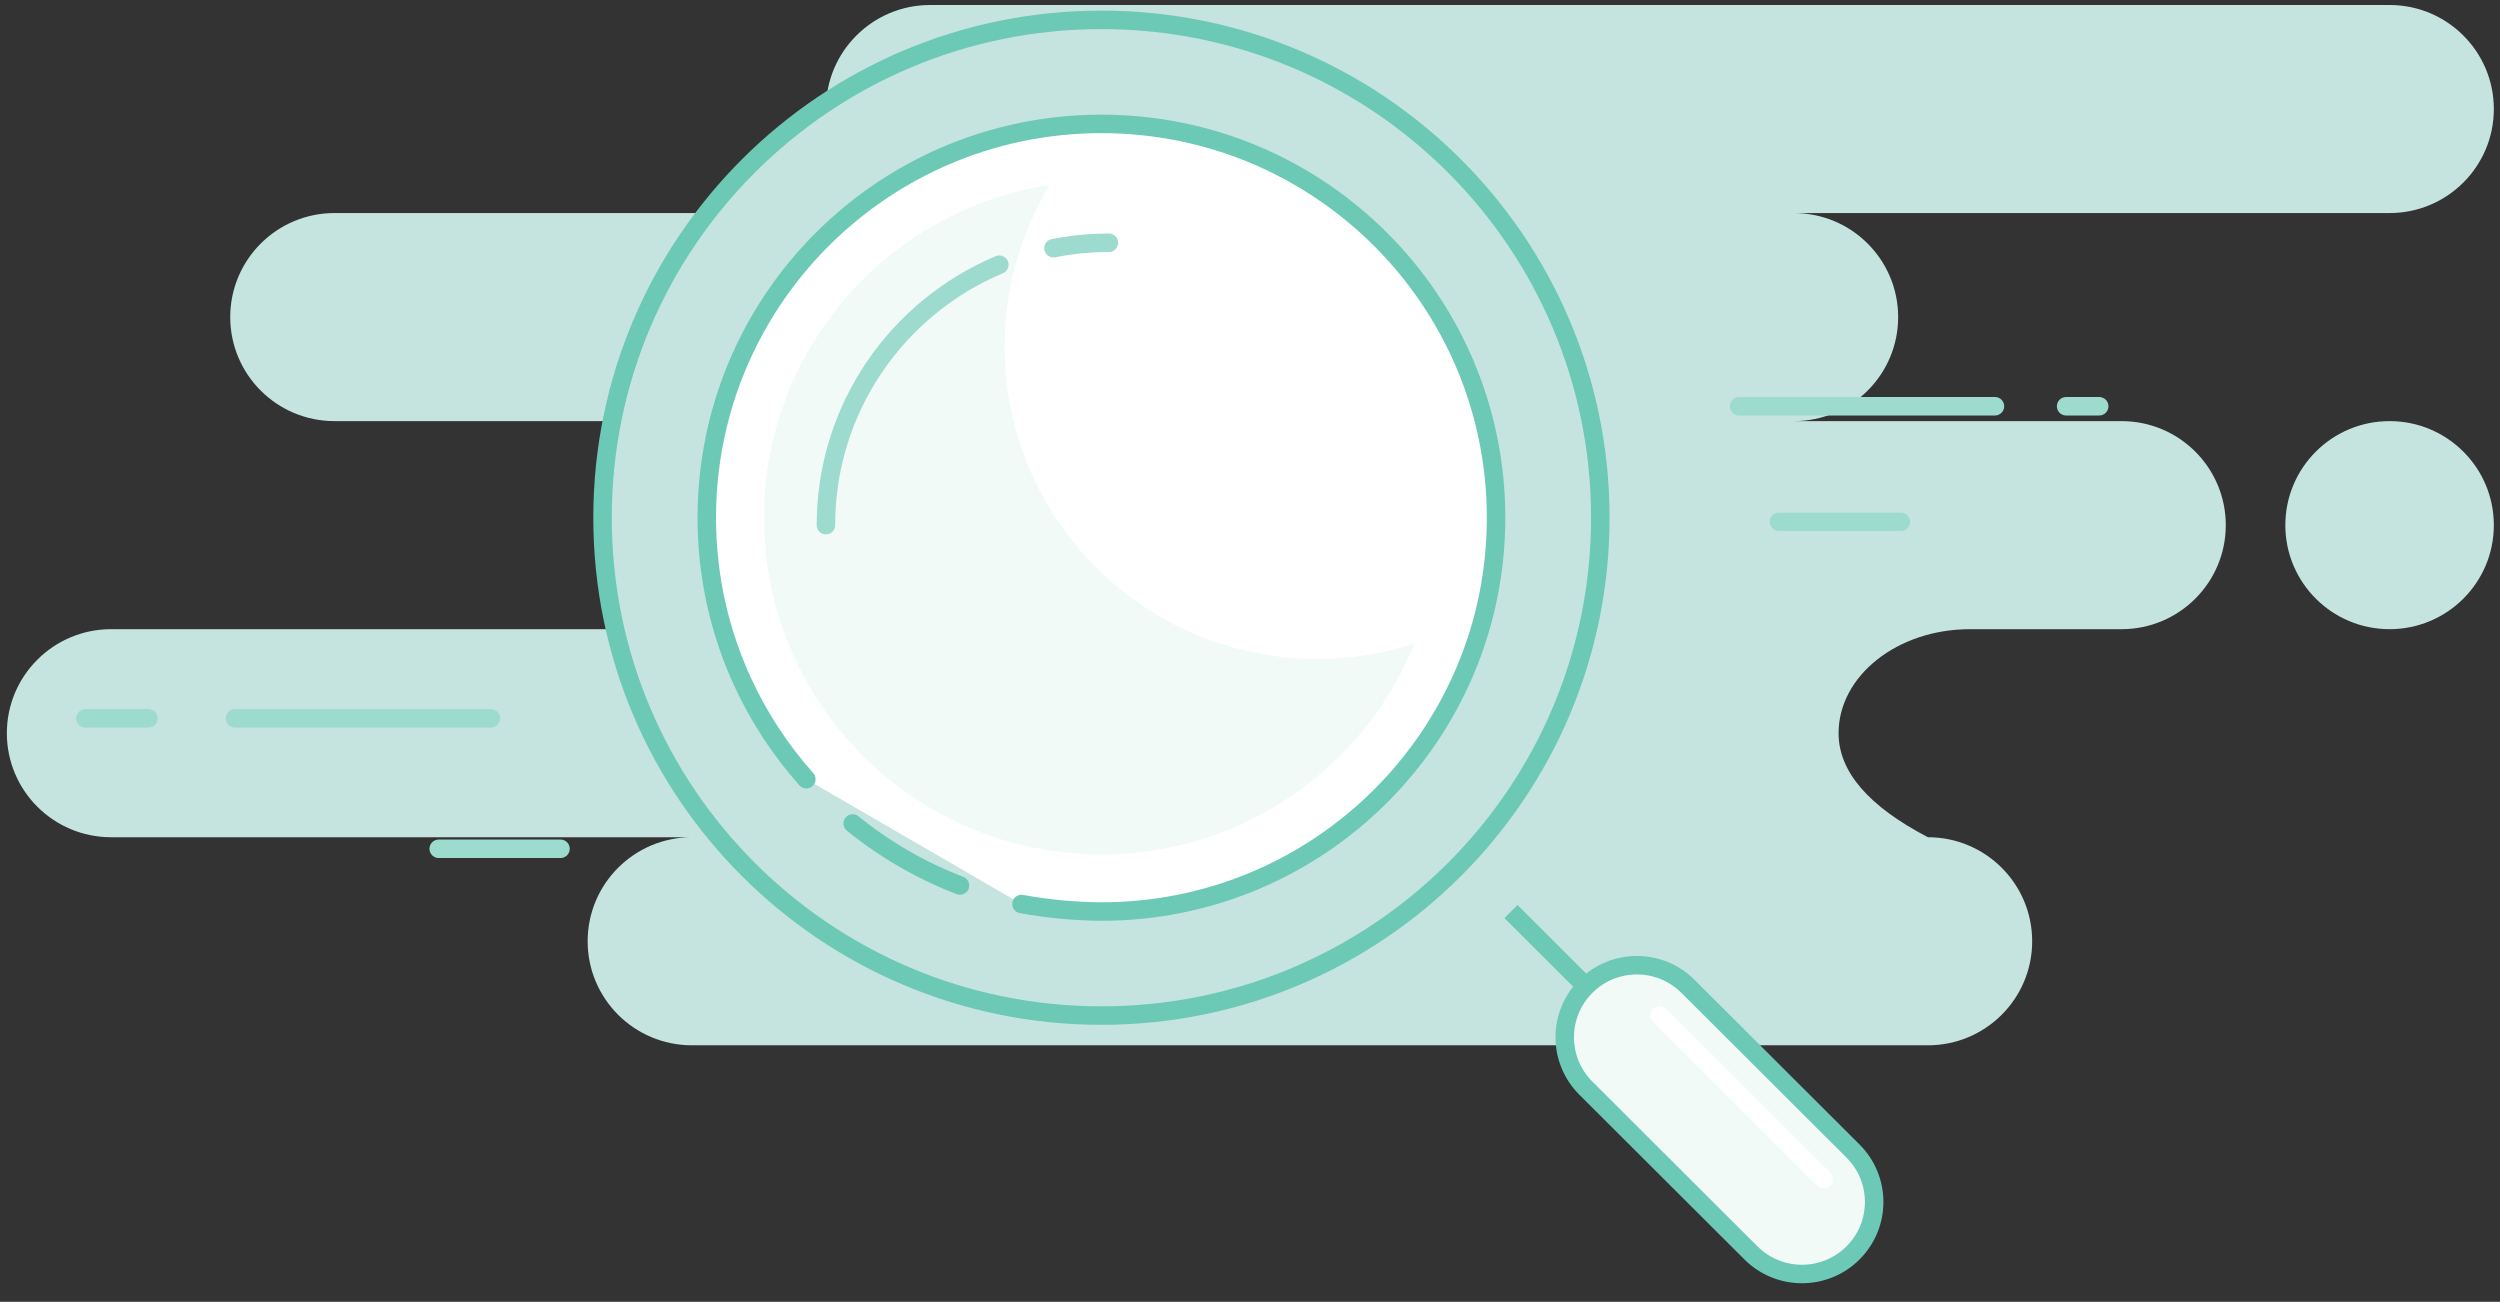 <svg width="338" height="176" viewBox="0 0 338 176" fill="none" xmlns="http://www.w3.org/2000/svg">
<rect x="0" y="0" width="338" height="176" fill="#333333" stroke="none"/>
<path fill-rule="evenodd" clip-rule="evenodd" d="M323.072 0.676C330.856 0.676 337.166 6.973 337.166 14.741C337.166 22.509 330.856 28.805 323.072 28.805H242.536C250.32 28.805 256.63 35.103 256.63 42.87C256.63 50.638 250.32 56.935 242.536 56.935H286.831C294.615 56.935 300.925 63.232 300.925 71C300.925 78.768 294.615 85.065 286.831 85.065H266.347C256.532 85.065 248.576 91.362 248.576 99.13C248.576 104.308 252.603 108.996 260.657 113.194C268.44 113.194 274.75 119.491 274.75 127.259C274.75 135.027 268.44 141.324 260.657 141.324H93.544C85.76 141.324 79.45 135.027 79.45 127.259C79.45 119.491 85.76 113.194 93.544 113.194H15.021C7.237 113.194 0.927 106.897 0.927 99.13C0.927 91.362 7.237 85.065 15.021 85.065H95.557C103.341 85.065 109.651 78.768 109.651 71C109.651 63.232 103.341 56.935 95.557 56.935H45.222C37.438 56.935 31.128 50.638 31.128 42.87C31.128 35.103 37.438 28.805 45.222 28.805H125.758C117.975 28.805 111.665 22.509 111.665 14.741C111.665 6.973 117.975 0.676 125.758 0.676H323.072ZM323.072 56.935C330.856 56.935 337.166 63.232 337.166 71C337.166 78.768 330.856 85.065 323.072 85.065C315.288 85.065 308.978 78.768 308.978 71C308.978 63.232 315.288 56.935 323.072 56.935Z" fill="#C5E4DF"/>
<path d="M148.913 137.306C186.164 137.306 216.362 107.17 216.362 69.996C216.362 32.821 186.164 2.685 148.913 2.685C111.662 2.685 81.464 32.821 81.464 69.996C81.464 107.17 111.662 137.306 148.913 137.306Z" fill="#C5E4DF" stroke="#6BC9B5" stroke-width="2.5"/>
<path fill-rule="evenodd" clip-rule="evenodd" d="M138.105 122.224C141.646 122.876 145.248 123.215 148.913 123.241C178.38 123.241 202.268 99.402 202.268 69.996C202.268 40.589 178.38 16.75 148.913 16.75C141.343 16.75 134.141 18.323 127.619 21.16C116.283 26.089 106.997 34.833 101.388 45.768C97.66 53.035 95.557 61.27 95.557 69.996C95.557 77.912 97.289 85.425 100.394 92.178C102.611 96.999 105.528 101.433 109.016 105.35" fill="white"/>
<path d="M138.105 122.224C141.646 122.876 145.248 123.215 148.913 123.241C178.38 123.241 202.268 99.402 202.268 69.996C202.268 40.589 178.38 16.75 148.913 16.75C141.343 16.75 134.141 18.323 127.619 21.16C116.283 26.089 106.997 34.833 101.388 45.768C97.66 53.035 95.557 61.27 95.557 69.996C95.557 77.912 97.289 85.425 100.394 92.178C102.611 96.999 105.528 101.433 109.016 105.35" stroke="#6BC9B5" stroke-width="2.5" stroke-linecap="round"/>
<path d="M115.284 111.335C119.609 114.844 124.495 117.689 129.787 119.718" stroke="#6BC9B5" stroke-width="2.5" stroke-linecap="round"/>
<path d="M204.281 123.241L216.362 135.296" stroke="#6BC9B5" stroke-width="2.5"/>
<path fill-rule="evenodd" clip-rule="evenodd" d="M214.409 133.348C210.599 137.151 210.599 143.317 214.409 147.12L236.729 169.393C240.539 173.196 246.718 173.196 250.529 169.393C254.339 165.59 254.339 159.424 250.529 155.621L228.209 133.348C224.399 129.545 218.22 129.545 214.409 133.348Z" fill="#F2FAF8" stroke="#6BC9B5" stroke-width="2.5"/>
<path d="M224.415 137.306L246.563 159.408" stroke="white" stroke-width="2.5" stroke-linecap="round"/>
<path fill-rule="evenodd" clip-rule="evenodd" d="M135.826 46.889C135.826 70.192 154.756 89.084 178.107 89.084C182.694 89.084 187.111 88.355 191.247 87.006C184.496 103.725 168.085 115.527 148.913 115.527C123.715 115.527 103.288 95.142 103.288 69.996C103.288 47.21 120.06 28.333 141.956 24.99C138.066 31.376 135.826 38.871 135.826 46.889Z" fill="#F2FAF8"/>
<path d="M149.919 32.824C147.356 32.824 144.851 33.076 142.428 33.556M135.11 35.79C121.337 41.566 111.665 55.156 111.665 71" stroke="#9CDBCE" stroke-width="2.5" stroke-linecap="round"/>
<path d="M256.984 70.553H240.523M269.717 54.926H235.135H269.717ZM283.811 54.926H279.339H283.811Z" stroke="#9CDBCE" stroke-width="2.5" stroke-linecap="round" stroke-linejoin="round"/>
<path d="M75.777 114.756H59.316M66.363 97.12H31.781H66.363ZM20.055 97.12H11.556H20.055Z" stroke="#9CDBCE" stroke-width="2.5" stroke-linecap="round" stroke-linejoin="round"/>
</svg>
